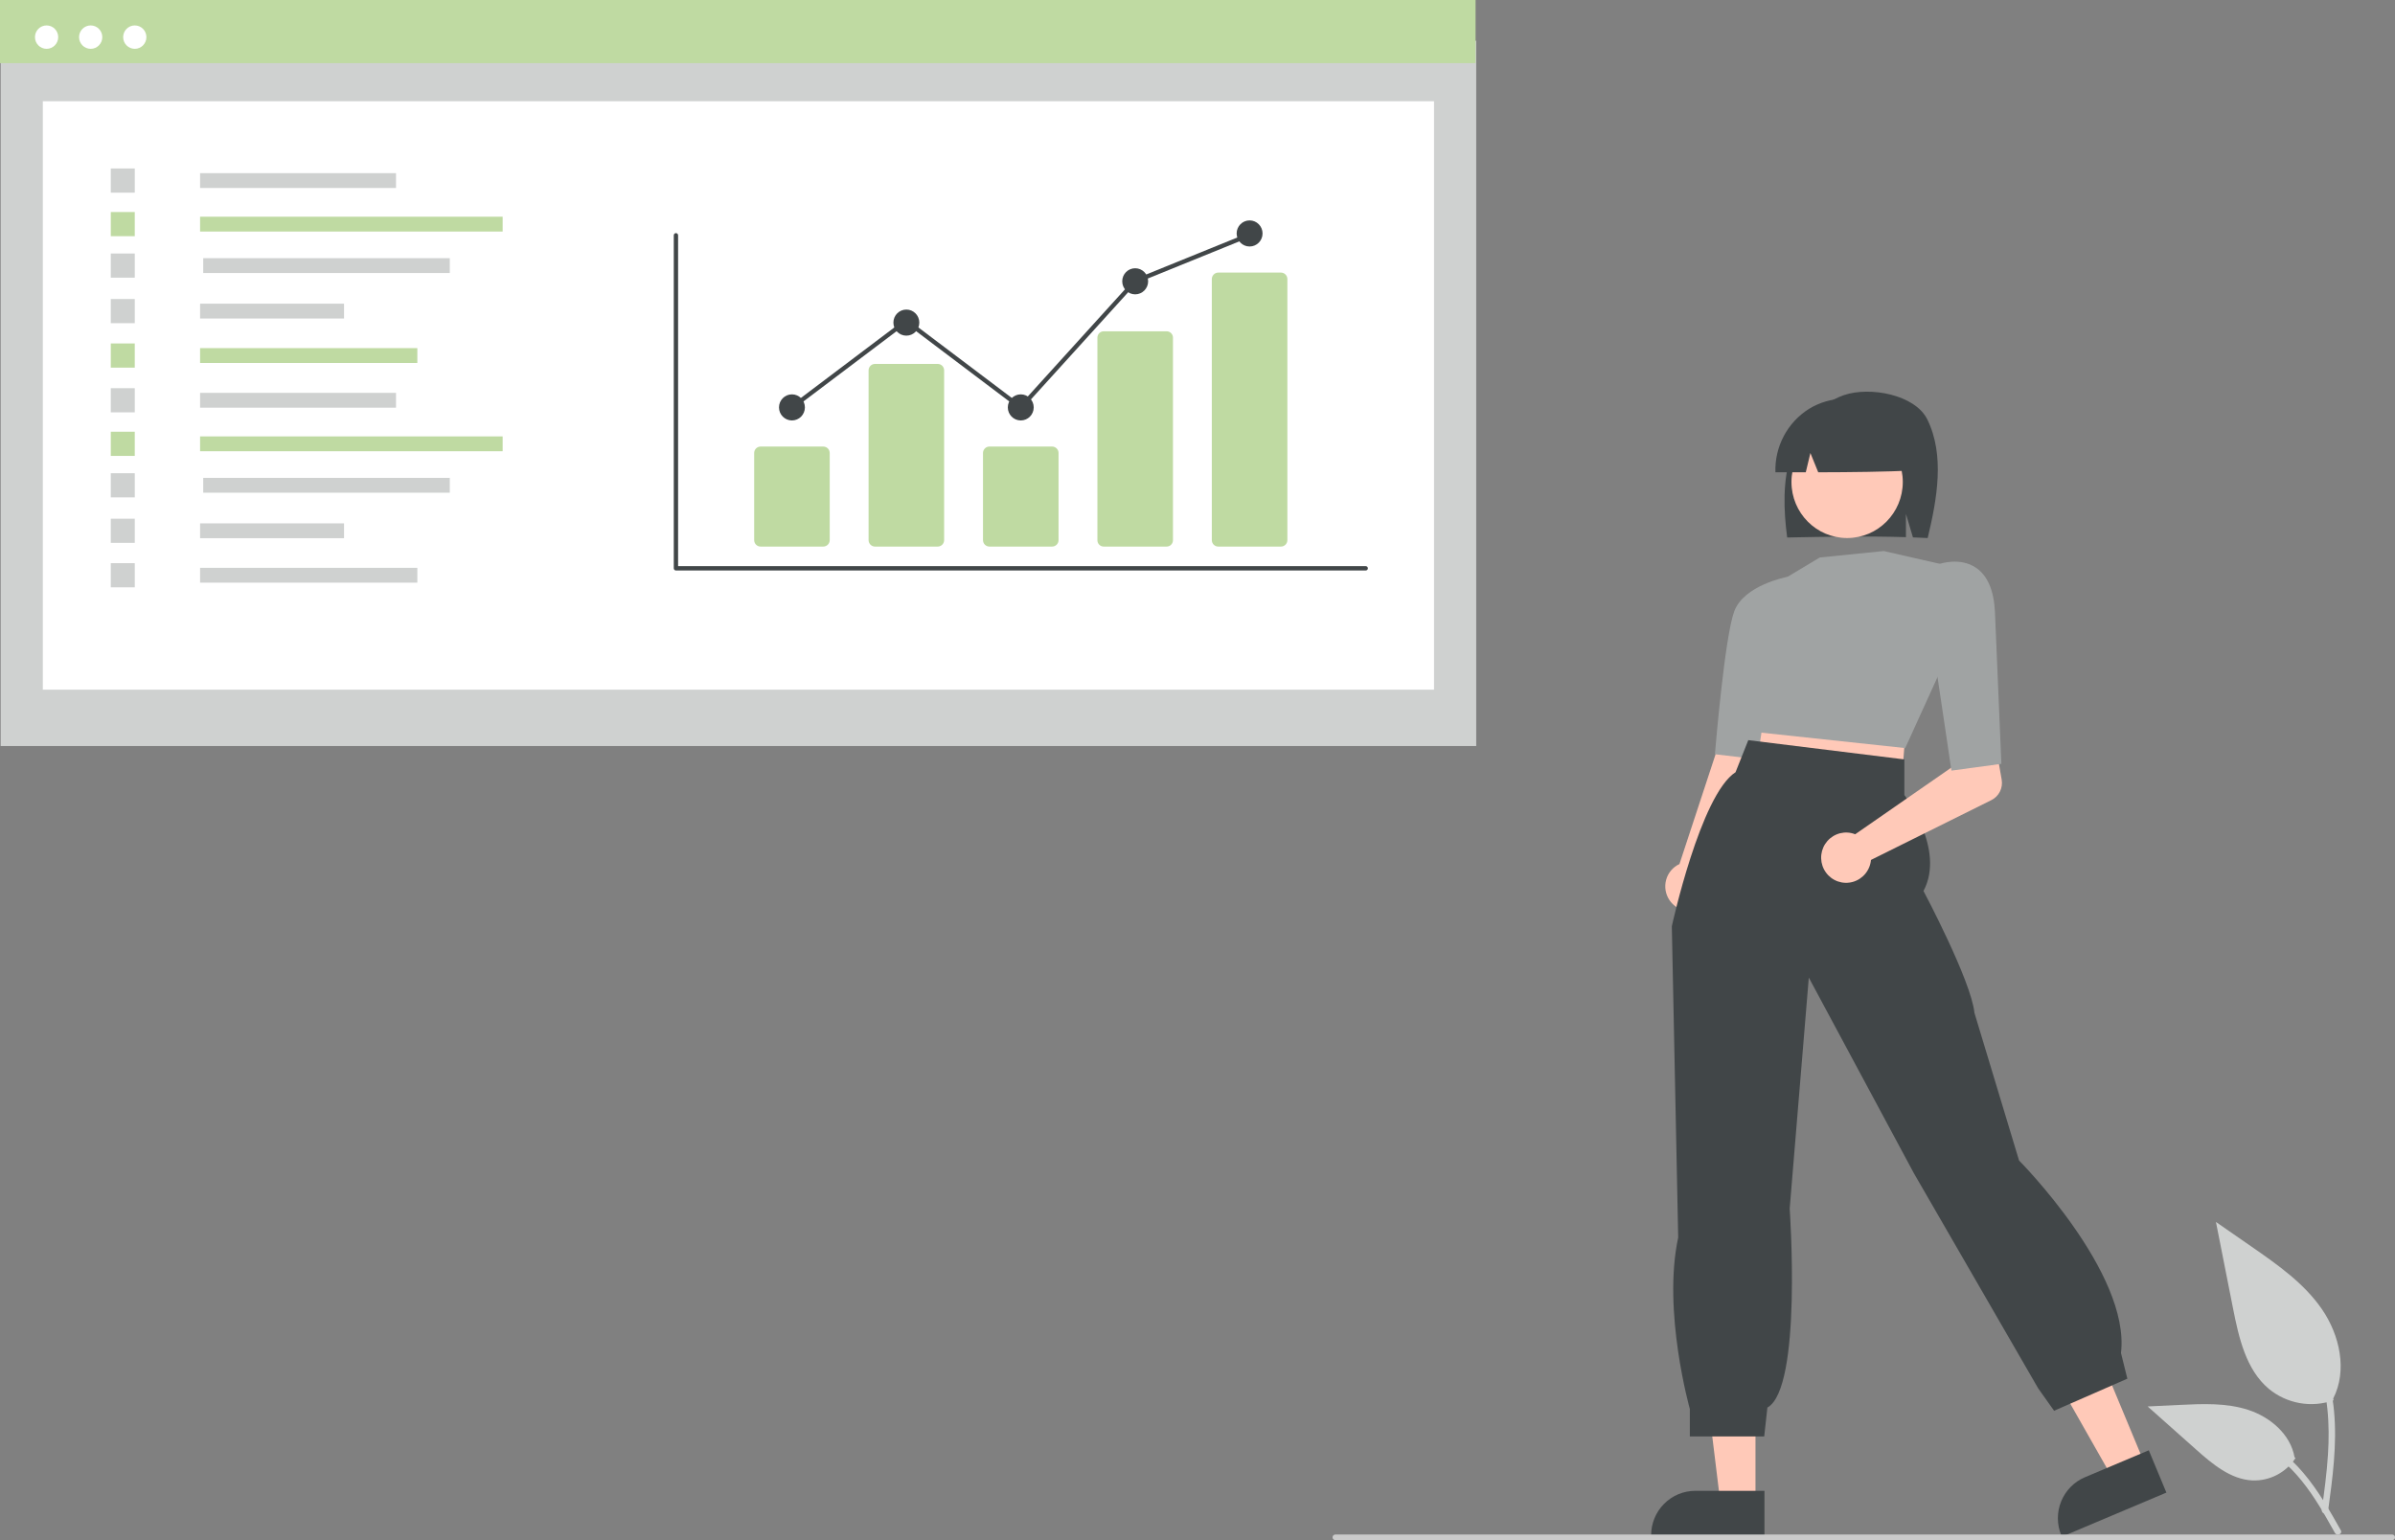 <svg width="185" height="119" viewBox="0 0 185 119" fill="none" xmlns="http://www.w3.org/2000/svg">
<rect x="0" y="0" width="185" height="119" fill="#808080" stroke="none"/>
<g clip-path="url(#clip0_0_396)">
<path d="M180.256 108.195C179.415 108.493 178.512 108.568 177.635 108.412C176.757 108.256 175.934 107.875 175.245 107.306C173.49 105.822 172.94 103.377 172.492 101.113L171.168 94.417L173.94 96.34C175.934 97.723 177.973 99.151 179.353 101.154C180.734 103.158 181.336 105.893 180.227 108.061" fill="#CFD1D0"/>
<path d="M179.828 116.769C180.176 114.207 180.535 111.613 180.29 109.024C180.073 106.725 179.377 104.479 177.959 102.638C177.207 101.662 176.291 100.826 175.254 100.168C174.983 99.996 174.735 100.428 175.004 100.599C176.799 101.742 178.187 103.43 178.969 105.419C179.832 107.631 179.971 110.043 179.822 112.393C179.732 113.814 179.541 115.226 179.349 116.636C179.334 116.7 179.344 116.767 179.376 116.824C179.408 116.881 179.46 116.923 179.523 116.943C179.586 116.96 179.653 116.951 179.711 116.919C179.768 116.886 179.81 116.832 179.827 116.769L179.828 116.769Z" fill="#CFD1D0"/>
<path d="M177.316 112.659C176.956 113.211 176.46 113.66 175.877 113.964C175.294 114.267 174.644 114.414 173.988 114.39C172.303 114.309 170.898 113.125 169.634 112L165.895 108.673L168.37 108.554C170.15 108.468 171.975 108.387 173.671 108.941C175.366 109.495 176.929 110.825 177.239 112.593" fill="#CFD1D0"/>
<path d="M180.814 118.241C179.134 115.246 177.186 111.918 173.704 110.854C172.736 110.559 171.721 110.454 170.714 110.543C170.396 110.57 170.475 111.064 170.792 111.036C172.481 110.895 174.166 111.344 175.565 112.308C176.91 113.231 177.958 114.514 178.845 115.875C179.388 116.708 179.875 117.577 180.361 118.445C180.517 118.722 180.971 118.522 180.814 118.241Z" fill="#CFD1D0"/>
<path d="M114.029 3.149H0.049V57.644H114.029V3.149Z" fill="#CFD1D0"/>
<path d="M110.77 7.822H3.308V53.289H110.77V7.822Z" fill="white"/>
<path d="M113.98 0H0V4.879H113.98V0Z" fill="#BFDAA2"/>
<path d="M3.598 3.773C4.094 3.773 4.496 3.368 4.496 2.869C4.496 2.369 4.094 1.965 3.598 1.965C3.103 1.965 2.701 2.369 2.701 2.869C2.701 3.368 3.103 3.773 3.598 3.773Z" fill="white"/>
<path d="M7.005 3.773C7.501 3.773 7.902 3.368 7.902 2.869C7.902 2.369 7.501 1.965 7.005 1.965C6.509 1.965 6.107 2.369 6.107 2.869C6.107 3.368 6.509 3.773 7.005 3.773Z" fill="white"/>
<path d="M10.412 3.773C10.907 3.773 11.309 3.368 11.309 2.869C11.309 2.369 10.907 1.965 10.412 1.965C9.916 1.965 9.514 2.369 9.514 2.869C9.514 3.368 9.916 3.773 10.412 3.773Z" fill="white"/>
<path d="M105.495 44.08H52.212C52.168 44.08 52.126 44.063 52.094 44.031C52.063 44 52.045 43.957 52.045 43.912V18.18C52.045 18.136 52.063 18.093 52.094 18.062C52.126 18.03 52.168 18.012 52.212 18.012C52.256 18.012 52.299 18.03 52.33 18.062C52.361 18.093 52.379 18.136 52.379 18.18V43.744H105.495C105.539 43.744 105.581 43.762 105.613 43.794C105.644 43.825 105.661 43.868 105.661 43.912C105.661 43.957 105.644 44 105.613 44.031C105.581 44.063 105.539 44.08 105.495 44.08V44.08Z" fill="#414648"/>
<path d="M63.596 42.232H58.75C58.619 42.232 58.493 42.179 58.4 42.086C58.307 41.992 58.255 41.866 58.255 41.734V35.002C58.255 34.87 58.307 34.743 58.4 34.65C58.493 34.556 58.619 34.504 58.75 34.504H63.596C63.728 34.504 63.853 34.556 63.946 34.65C64.039 34.743 64.091 34.87 64.091 35.002V41.734C64.091 41.866 64.039 41.992 63.946 42.086C63.853 42.179 63.728 42.232 63.596 42.232Z" fill="#BFDAA2"/>
<path d="M72.434 42.232H67.588C67.457 42.232 67.331 42.179 67.238 42.086C67.145 41.992 67.093 41.866 67.093 41.734V28.618C67.093 28.486 67.145 28.359 67.238 28.265C67.331 28.172 67.457 28.119 67.588 28.119H72.434C72.565 28.119 72.691 28.172 72.784 28.265C72.877 28.359 72.929 28.486 72.929 28.618V41.734C72.929 41.866 72.877 41.992 72.784 42.086C72.691 42.179 72.565 42.232 72.434 42.232Z" fill="#BFDAA2"/>
<path d="M81.272 42.232H76.426C76.294 42.232 76.169 42.179 76.076 42.086C75.983 41.992 75.931 41.866 75.931 41.734V35.002C75.931 34.87 75.983 34.743 76.076 34.65C76.169 34.556 76.294 34.504 76.426 34.504H81.272C81.403 34.504 81.529 34.556 81.622 34.65C81.715 34.743 81.767 34.87 81.767 35.002V41.734C81.767 41.866 81.715 41.992 81.622 42.086C81.529 42.179 81.403 42.232 81.272 42.232Z" fill="#BFDAA2"/>
<path d="M90.11 42.232H85.263C85.135 42.235 85.011 42.187 84.918 42.097C84.825 42.008 84.772 41.885 84.768 41.756V26.075C84.772 25.946 84.825 25.823 84.918 25.734C85.011 25.645 85.135 25.596 85.263 25.599H90.11C90.238 25.596 90.362 25.645 90.455 25.734C90.547 25.823 90.601 25.946 90.605 26.075V41.756C90.601 41.885 90.547 42.008 90.455 42.097C90.362 42.187 90.238 42.235 90.11 42.232Z" fill="#BFDAA2"/>
<path d="M98.947 42.232H94.101C93.97 42.232 93.844 42.179 93.751 42.086C93.659 41.992 93.606 41.866 93.606 41.733V21.561C93.606 21.429 93.659 21.302 93.751 21.209C93.844 21.115 93.97 21.063 94.101 21.062H98.947C99.079 21.063 99.204 21.115 99.297 21.209C99.39 21.302 99.442 21.429 99.442 21.561V41.733C99.442 41.866 99.39 41.992 99.297 42.086C99.204 42.179 99.079 42.232 98.947 42.232Z" fill="#BFDAA2"/>
<path d="M61.173 32.487C61.726 32.487 62.174 32.036 62.174 31.479C62.174 30.923 61.726 30.471 61.173 30.471C60.621 30.471 60.173 30.923 60.173 31.479C60.173 32.036 60.621 32.487 61.173 32.487Z" fill="#414648"/>
<path d="M70.011 25.935C70.564 25.935 71.011 25.484 71.011 24.927C71.011 24.37 70.564 23.919 70.011 23.919C69.458 23.919 69.01 24.37 69.01 24.927C69.01 25.484 69.458 25.935 70.011 25.935Z" fill="#414648"/>
<path d="M78.849 32.487C79.401 32.487 79.849 32.036 79.849 31.479C79.849 30.923 79.401 30.471 78.849 30.471C78.296 30.471 77.848 30.923 77.848 31.479C77.848 32.036 78.296 32.487 78.849 32.487Z" fill="#414648"/>
<path d="M87.686 22.743C88.239 22.743 88.687 22.291 88.687 21.735C88.687 21.178 88.239 20.727 87.686 20.727C87.134 20.727 86.686 21.178 86.686 21.735C86.686 22.291 87.134 22.743 87.686 22.743Z" fill="#414648"/>
<path d="M96.524 19.046C97.077 19.046 97.525 18.595 97.525 18.038C97.525 17.482 97.077 17.03 96.524 17.03C95.972 17.03 95.524 17.482 95.524 18.038C95.524 18.595 95.972 19.046 96.524 19.046Z" fill="#414648"/>
<path d="M78.87 31.705L70.011 25.02L61.273 31.614L61.073 31.345L70.011 24.6L78.828 31.254L87.589 21.593L87.624 21.579L96.462 17.991L96.587 18.303L87.784 21.876L78.87 31.705Z" fill="#414648"/>
<path d="M30.59 13.379H15.455V14.525H30.59V13.379Z" fill="#CFD1D0"/>
<path d="M38.827 16.744H15.455V17.89H38.827V16.744Z" fill="#BFDAA2"/>
<path d="M34.745 19.948H15.698V21.095H34.745V19.948Z" fill="#CFD1D0"/>
<path d="M26.575 23.464H15.455V24.611H26.575V23.464Z" fill="#CFD1D0"/>
<path d="M32.237 26.899H15.455V28.045H32.237V26.899Z" fill="#BFDAA2"/>
<path d="M10.41 13.018H8.557V14.886H10.41V13.018Z" fill="#CFD1D0"/>
<path d="M10.41 16.383H8.557V18.25H10.41V16.383Z" fill="#BFDAA2"/>
<path d="M10.41 19.588H8.557V21.455H10.41V19.588Z" fill="#CFD1D0"/>
<path d="M10.41 23.104H8.557V24.971H10.41V23.104Z" fill="#CFD1D0"/>
<path d="M10.41 26.538H8.557V28.406H10.41V26.538Z" fill="#BFDAA2"/>
<path d="M30.59 30.355H15.455V31.501H30.59V30.355Z" fill="#CFD1D0"/>
<path d="M38.827 33.72H15.455V34.866H38.827V33.72Z" fill="#BFDAA2"/>
<path d="M34.745 36.924H15.698V38.07H34.745V36.924Z" fill="#CFD1D0"/>
<path d="M26.575 40.44H15.455V41.586H26.575V40.44Z" fill="#CFD1D0"/>
<path d="M32.237 43.875H15.455V45.021H32.237V43.875Z" fill="#CFD1D0"/>
<path d="M10.41 29.994H8.557V31.861H10.41V29.994Z" fill="#CFD1D0"/>
<path d="M10.41 33.359H8.557V35.226H10.41V33.359Z" fill="#BFDAA2"/>
<path d="M10.41 36.564H8.557V38.431H10.41V36.564Z" fill="#CFD1D0"/>
<path d="M10.41 40.08H8.557V41.947H10.41V40.08Z" fill="#CFD1D0"/>
<path d="M10.41 43.514H8.557V45.381H10.41V43.514Z" fill="#CFD1D0"/>
<path d="M138.334 35.15C138.972 33.103 140.421 31.225 142.426 30.533C144.431 29.841 147.929 30.488 148.874 32.409C150.237 35.177 149.625 38.568 148.902 41.573C148.526 41.553 148.145 41.538 147.764 41.523L147.224 39.712V41.505C144.248 41.413 141.149 41.471 138.049 41.531C137.771 39.403 137.697 37.197 138.334 35.15Z" fill="#414648"/>
<path d="M165.685 113.153L163.181 114.21L157.942 104.982L161.637 103.422L165.685 113.153Z" fill="#FFC9B8"/>
<path d="M167.341 115.329L159.267 118.738L159.224 118.635C158.875 117.795 158.871 116.85 159.213 116.008C159.556 115.165 160.216 114.494 161.05 114.142L161.05 114.142L165.981 112.06L167.341 115.329Z" fill="#414648"/>
<path d="M128.966 69.563C128.81 69.335 128.705 69.076 128.658 68.803C128.612 68.531 128.626 68.251 128.699 67.984C128.771 67.718 128.901 67.47 129.079 67.259C129.257 67.048 129.478 66.879 129.728 66.764L135.11 50.402L138.714 52.339L132.291 67.813C132.455 68.249 132.455 68.73 132.291 69.165C132.126 69.601 131.809 69.96 131.399 70.176C130.99 70.392 130.516 70.448 130.067 70.335C129.619 70.222 129.227 69.947 128.966 69.563V69.563Z" fill="#FFC9B8"/>
<path d="M135.601 116.086L132.886 116.086L131.595 105.535L135.602 105.535L135.601 116.086Z" fill="#FFC9B8"/>
<path d="M136.294 118.738L127.54 118.738V118.626C127.54 117.716 127.899 116.842 128.538 116.199C129.177 115.555 130.043 115.193 130.947 115.193H130.947L136.294 115.193L136.294 118.738Z" fill="#414648"/>
<path d="M146.486 56.075L147.101 57.686L146.978 59.297L135.167 57.81L135.537 56.447L136.89 54.835L146.486 56.075Z" fill="#FFC9B8"/>
<path d="M142.68 41.573C145.055 41.573 146.98 39.633 146.98 37.24C146.98 34.847 145.055 32.908 142.68 32.908C140.305 32.908 138.38 34.847 138.38 37.24C138.38 39.633 140.305 41.573 142.68 41.573Z" fill="#FFC9B8"/>
<path d="M147.167 57.802L135.455 56.546L134.948 54.874C134.79 54.657 133.303 52.534 133.633 50.412C133.715 49.912 133.898 49.434 134.17 49.008C134.443 48.583 134.799 48.218 135.218 47.937L138.065 44.578L140.57 43.075L145.509 42.578L145.526 42.581L149.959 43.592L149.906 51.781L147.167 57.802Z" fill="#A0A3A3"/>
<path d="M135.75 58.669L132.469 58.277L132.477 58.173C132.508 57.808 133.225 49.21 133.96 47.235C134.711 45.218 137.963 44.59 138.101 44.564L138.141 44.556L138.863 44.993L136.869 51.273L135.75 58.669Z" fill="#A0A3A3"/>
<path d="M147.102 58.678V61.431C147.102 61.431 150.3 65.62 148.578 68.843C148.578 68.843 152.269 75.785 152.515 78.264L155.96 89.668C155.96 89.668 164.572 98.346 163.834 104.544L164.326 106.527L158.666 109.006L157.436 107.271L147.84 90.66L139.72 75.537L138.243 93.387C138.243 93.387 139.228 107.271 136.521 108.759L136.275 110.99H130.531V108.869C130.531 108.869 128.401 101.321 129.631 95.619L129.139 71.57C129.139 71.57 131.354 61.405 134.06 59.669L135.045 57.19L147.102 58.678Z" fill="#414648"/>
<path d="M143.011 64.371C143.11 64.393 143.208 64.424 143.302 64.462L150.809 59.255L150.637 57.031L153.934 56.331L154.618 60.239C154.673 60.554 154.625 60.88 154.482 61.166C154.338 61.451 154.106 61.683 153.821 61.824L144.522 66.445C144.487 66.838 144.334 67.211 144.083 67.514C143.832 67.817 143.496 68.036 143.118 68.142C142.741 68.248 142.341 68.236 141.97 68.107C141.6 67.978 141.278 67.738 141.046 67.42C140.814 67.102 140.684 66.72 140.673 66.326C140.662 65.931 140.77 65.542 140.983 65.211C141.197 64.88 141.505 64.623 141.867 64.473C142.229 64.322 142.628 64.287 143.011 64.371L143.011 64.371Z" fill="#FFC9B8"/>
<path d="M150.738 59.543L149.21 49.273L147.956 43.967L149.83 43.573C149.881 43.554 151.407 43.034 152.638 43.871C153.525 44.473 154.016 45.616 154.098 47.268L154.595 59.02L150.738 59.543Z" fill="#A0A3A3"/>
<path d="M139.725 31.598C140.551 31.091 141.498 30.816 142.465 30.803C143.433 30.791 144.386 31.04 145.225 31.525C146.064 32.011 146.759 32.714 147.236 33.563C147.713 34.411 147.955 35.373 147.936 36.348C145.533 36.459 143.008 36.488 140.448 36.493L139.843 35.001L139.486 36.494C138.706 36.494 137.924 36.493 137.141 36.491C137.109 35.519 137.331 34.556 137.785 33.697C138.238 32.838 138.907 32.115 139.725 31.598Z" fill="#414648"/>
<path d="M184.786 119H103.145C103.089 119 103.034 118.977 102.994 118.937C102.954 118.896 102.931 118.841 102.931 118.784C102.931 118.727 102.954 118.672 102.994 118.631C103.034 118.591 103.089 118.568 103.145 118.568H184.786C184.843 118.568 184.897 118.591 184.937 118.631C184.978 118.672 185 118.727 185 118.784C185 118.841 184.978 118.896 184.937 118.937C184.897 118.977 184.843 119 184.786 119Z" fill="#CBCBCB"/>
</g>
<defs>
<clipPath id="clip0_0_396">
<rect width="185" height="119" fill="white"/>
</clipPath>
</defs>
</svg>
